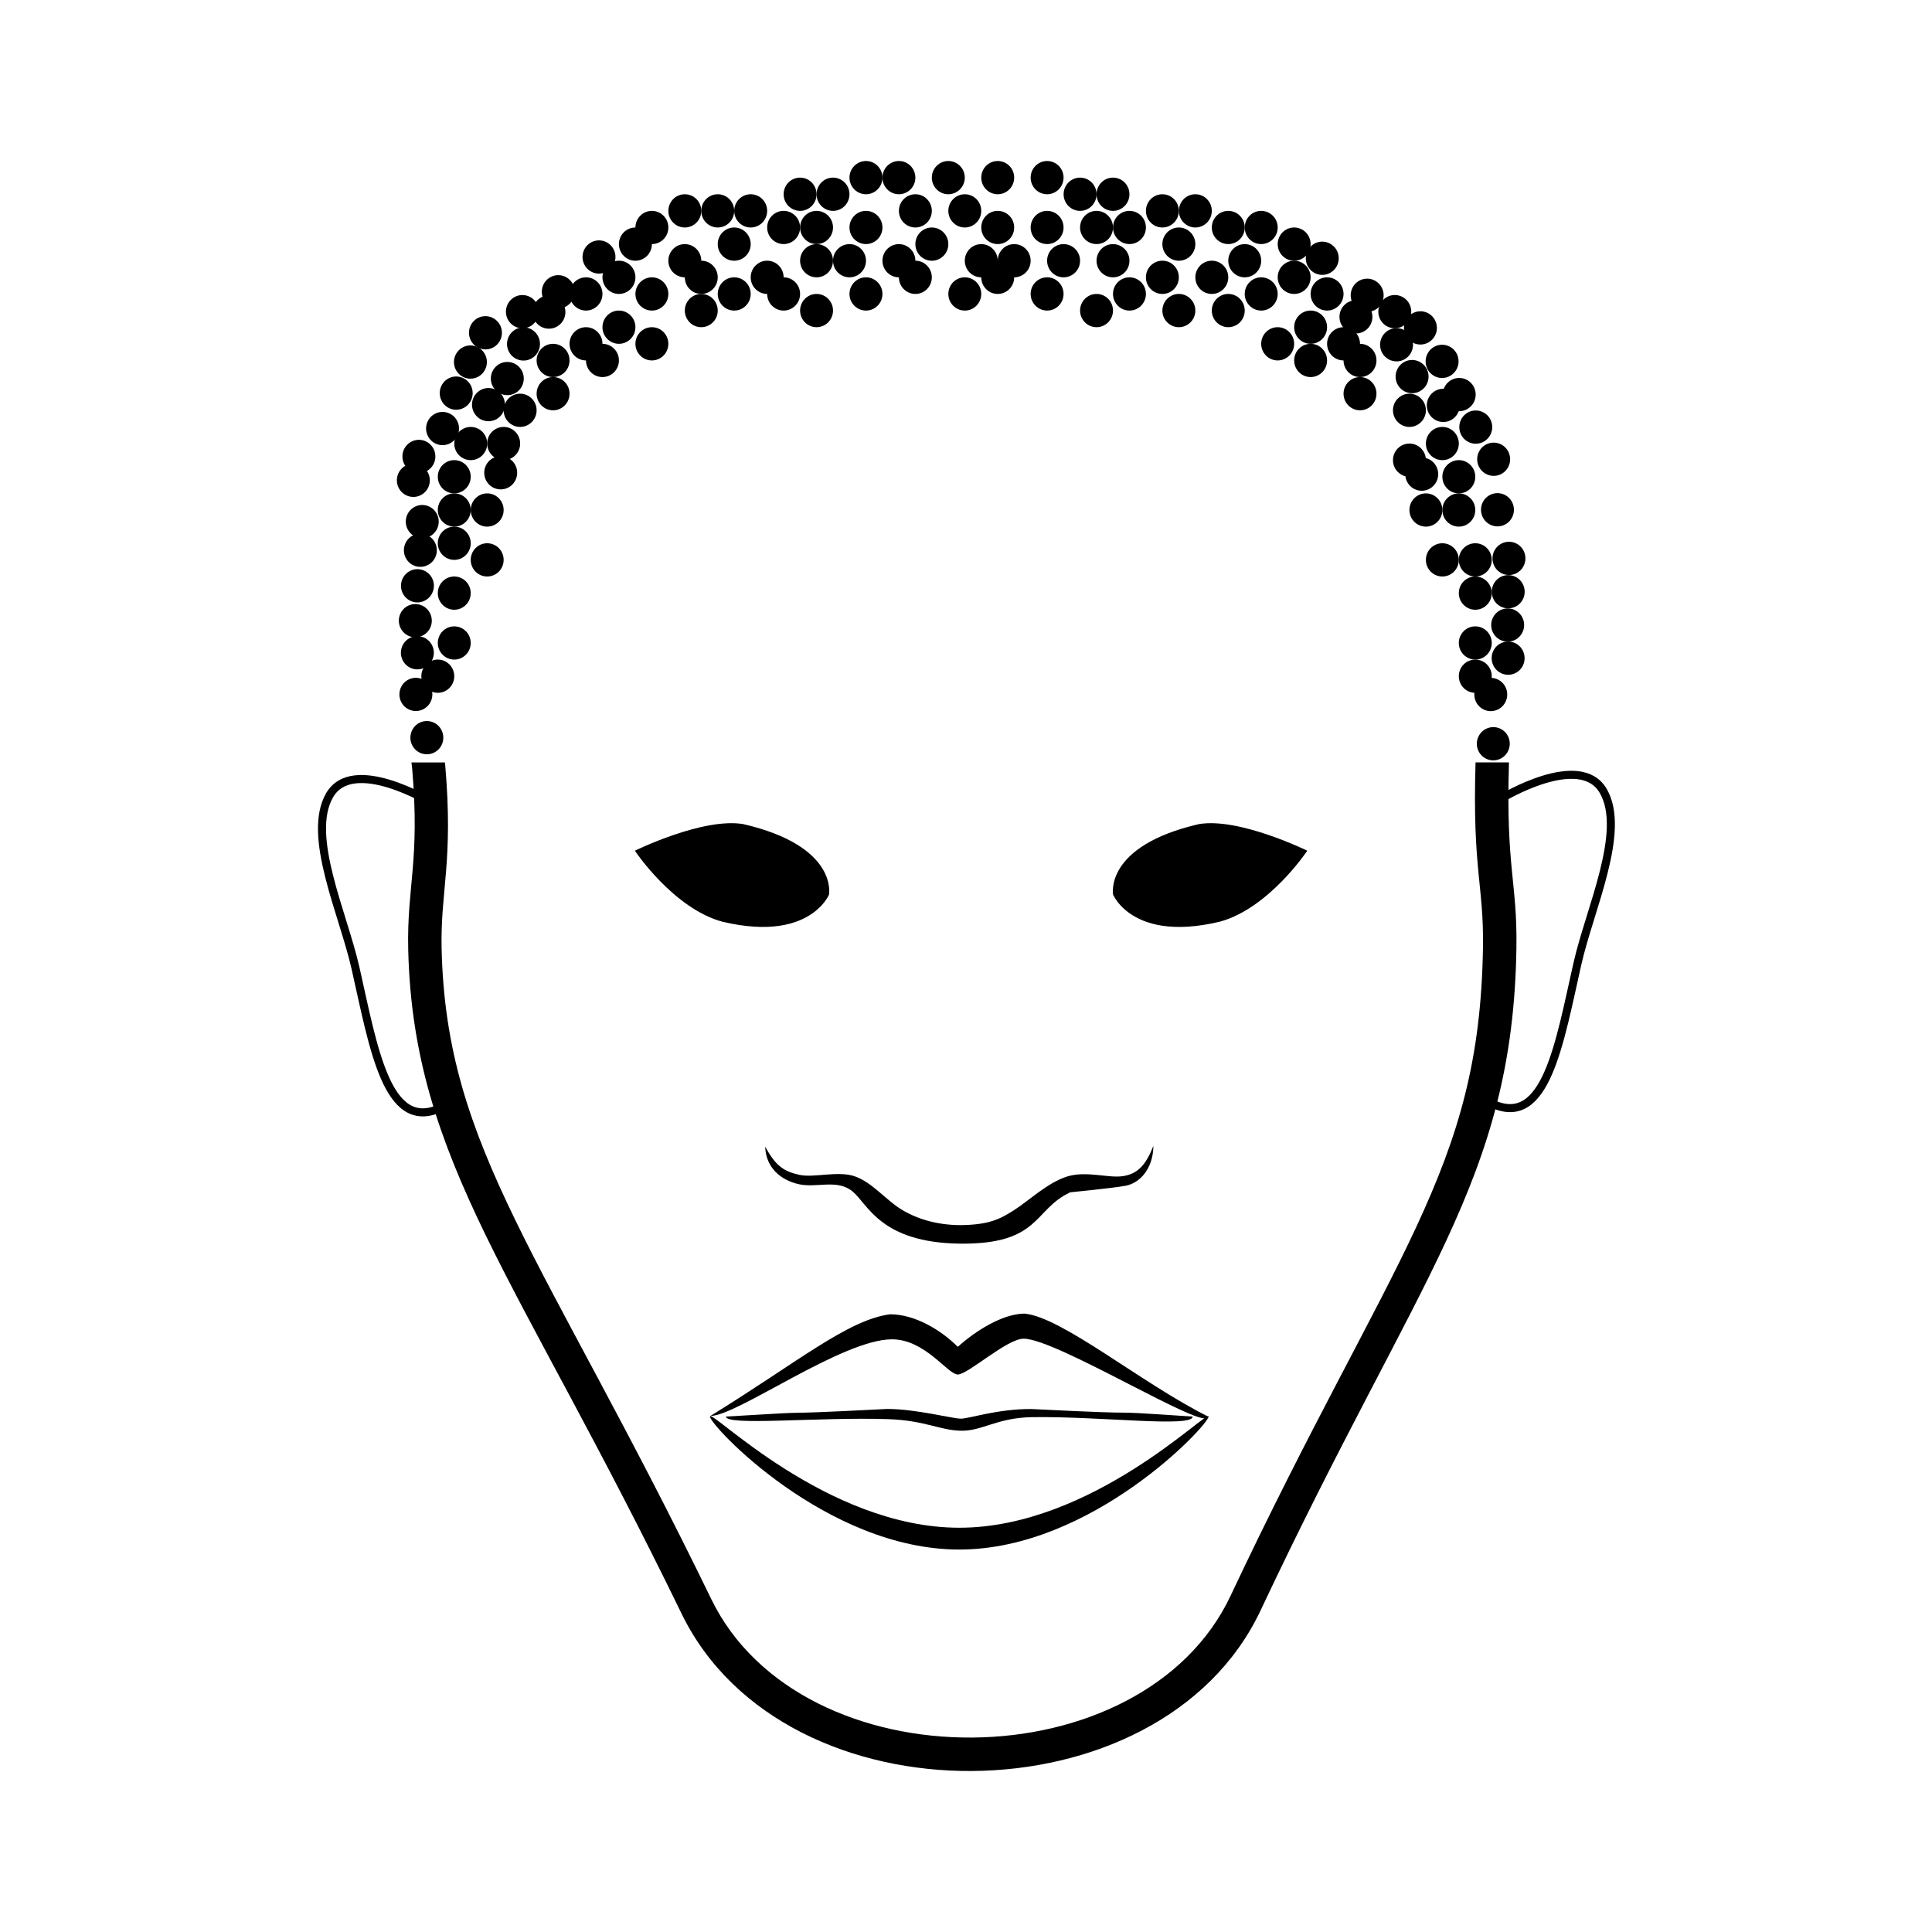 <svg width="48" height="48" viewBox="0 0 48 48" fill="none" xmlns="http://www.w3.org/2000/svg">
<path d="M19.878 5.239C20.104 5.239 20.287 5.054 20.287 4.826C20.287 4.598 20.104 4.413 19.878 4.413C19.652 4.413 19.469 4.598 19.469 4.826C19.469 5.054 19.652 5.239 19.878 5.239Z" fill="black"/>
<path d="M19.06 7.303C19.286 7.303 19.469 7.118 19.469 6.89C19.469 6.662 19.286 6.477 19.06 6.477C18.834 6.477 18.651 6.662 18.651 6.89C18.651 7.118 18.834 7.303 19.06 7.303Z" fill="black"/>
<path d="M19.469 6.064C19.695 6.064 19.878 5.88 19.878 5.652C19.878 5.424 19.695 5.239 19.469 5.239C19.243 5.239 19.06 5.424 19.06 5.652C19.06 5.88 19.243 6.064 19.469 6.064Z" fill="black"/>
<path d="M21.515 6.064C21.741 6.064 21.924 5.88 21.924 5.652C21.924 5.424 21.741 5.239 21.515 5.239C21.289 5.239 21.105 5.424 21.105 5.652C21.105 5.88 21.289 6.064 21.515 6.064Z" fill="black"/>
<path d="M17.832 5.652C18.058 5.652 18.241 5.467 18.241 5.239C18.241 5.011 18.058 4.826 17.832 4.826C17.606 4.826 17.423 5.011 17.423 5.239C17.423 5.467 17.606 5.652 17.832 5.652Z" fill="black"/>
<path d="M18.651 5.652C18.877 5.652 19.06 5.467 19.06 5.239C19.06 5.011 18.877 4.826 18.651 4.826C18.425 4.826 18.241 5.011 18.241 5.239C18.241 5.467 18.425 5.652 18.651 5.652Z" fill="black"/>
<path d="M17.014 5.652C17.24 5.652 17.423 5.467 17.423 5.239C17.423 5.011 17.24 4.826 17.014 4.826C16.788 4.826 16.605 5.011 16.605 5.239C16.605 5.467 16.788 5.652 17.014 5.652Z" fill="black"/>
<path d="M20.287 6.064C20.513 6.064 20.696 5.88 20.696 5.652C20.696 5.424 20.513 5.239 20.287 5.239C20.061 5.239 19.878 5.424 19.878 5.652C19.878 5.88 20.061 6.064 20.287 6.064Z" fill="black"/>
<path d="M21.105 6.89C21.331 6.89 21.515 6.706 21.515 6.477C21.515 6.249 21.331 6.065 21.105 6.065C20.88 6.065 20.696 6.249 20.696 6.477C20.696 6.706 20.88 6.89 21.105 6.89Z" fill="black"/>
<path d="M22.333 6.89C22.559 6.89 22.742 6.706 22.742 6.477C22.742 6.249 22.559 6.065 22.333 6.065C22.107 6.065 21.924 6.249 21.924 6.477C21.924 6.706 22.107 6.89 22.333 6.89Z" fill="black"/>
<path d="M21.515 7.716C21.741 7.716 21.924 7.531 21.924 7.303C21.924 7.075 21.741 6.89 21.515 6.89C21.289 6.89 21.105 7.075 21.105 7.303C21.105 7.531 21.289 7.716 21.515 7.716Z" fill="black"/>
<path d="M15.377 8.542C15.603 8.542 15.787 8.357 15.787 8.129C15.787 7.901 15.603 7.716 15.377 7.716C15.151 7.716 14.968 7.901 14.968 8.129C14.968 8.357 15.151 8.542 15.377 8.542Z" fill="black"/>
<path d="M18.241 6.478C18.467 6.478 18.651 6.293 18.651 6.065C18.651 5.837 18.467 5.652 18.241 5.652C18.015 5.652 17.832 5.837 17.832 6.065C17.832 6.293 18.015 6.478 18.241 6.478Z" fill="black"/>
<path d="M17.423 7.303C17.649 7.303 17.832 7.118 17.832 6.89C17.832 6.662 17.649 6.477 17.423 6.477C17.197 6.477 17.014 6.662 17.014 6.89C17.014 7.118 17.197 7.303 17.423 7.303Z" fill="black"/>
<path d="M15.377 7.303C15.603 7.303 15.787 7.118 15.787 6.89C15.787 6.662 15.603 6.477 15.377 6.477C15.151 6.477 14.968 6.662 14.968 6.89C14.968 7.118 15.151 7.303 15.377 7.303Z" fill="black"/>
<path d="M11.286 13.084C11.512 13.084 11.695 12.899 11.695 12.671C11.695 12.443 11.512 12.258 11.286 12.258C11.06 12.258 10.877 12.443 10.877 12.671C10.877 12.899 11.06 13.084 11.286 13.084Z" fill="black"/>
<path d="M14.559 8.955C14.785 8.955 14.968 8.77 14.968 8.542C14.968 8.314 14.785 8.129 14.559 8.129C14.333 8.129 14.15 8.314 14.15 8.542C14.15 8.77 14.333 8.955 14.559 8.955Z" fill="black"/>
<path d="M10.877 17.213C11.103 17.213 11.286 17.029 11.286 16.8C11.286 16.572 11.103 16.387 10.877 16.387C10.651 16.387 10.468 16.572 10.468 16.8C10.468 17.029 10.651 17.213 10.877 17.213Z" fill="black"/>
<path d="M16.196 6.064C16.422 6.064 16.605 5.88 16.605 5.652C16.605 5.424 16.422 5.239 16.196 5.239C15.97 5.239 15.787 5.424 15.787 5.652C15.787 5.88 15.97 6.064 16.196 6.064Z" fill="black"/>
<path d="M17.014 6.89C17.24 6.89 17.423 6.706 17.423 6.477C17.423 6.249 17.24 6.065 17.014 6.065C16.788 6.065 16.605 6.249 16.605 6.477C16.605 6.706 16.788 6.89 17.014 6.89Z" fill="black"/>
<path d="M15.786 6.478C16.012 6.478 16.196 6.293 16.196 6.065C16.196 5.837 16.012 5.652 15.786 5.652C15.56 5.652 15.377 5.837 15.377 6.065C15.377 6.293 15.56 6.478 15.786 6.478Z" fill="black"/>
<path d="M11.286 15.149C11.512 15.149 11.695 14.964 11.695 14.736C11.695 14.508 11.512 14.323 11.286 14.323C11.06 14.323 10.877 14.508 10.877 14.736C10.877 14.964 11.06 15.149 11.286 15.149Z" fill="black"/>
<path d="M14.559 7.716C14.785 7.716 14.968 7.531 14.968 7.303C14.968 7.075 14.785 6.89 14.559 6.89C14.333 6.89 14.15 7.075 14.15 7.303C14.15 7.531 14.333 7.716 14.559 7.716Z" fill="black"/>
<path d="M11.286 16.387C11.512 16.387 11.695 16.203 11.695 15.975C11.695 15.746 11.512 15.562 11.286 15.562C11.06 15.562 10.877 15.746 10.877 15.975C10.877 16.203 11.06 16.387 11.286 16.387Z" fill="black"/>
<path d="M11.286 12.258C11.512 12.258 11.695 12.073 11.695 11.845C11.695 11.617 11.512 11.432 11.286 11.432C11.06 11.432 10.877 11.617 10.877 11.845C10.877 12.073 11.06 12.258 11.286 12.258Z" fill="black"/>
<path d="M11.286 13.91C11.512 13.91 11.695 13.725 11.695 13.497C11.695 13.269 11.512 13.084 11.286 13.084C11.06 13.084 10.877 13.269 10.877 13.497C10.877 13.725 11.06 13.91 11.286 13.91Z" fill="black"/>
<path d="M11.695 11.432C11.921 11.432 12.104 11.248 12.104 11.02C12.104 10.791 11.921 10.607 11.695 10.607C11.469 10.607 11.286 10.791 11.286 11.02C11.286 11.248 11.469 11.432 11.695 11.432Z" fill="black"/>
<path d="M20.287 6.89C20.513 6.89 20.696 6.706 20.696 6.477C20.696 6.249 20.513 6.065 20.287 6.065C20.061 6.065 19.878 6.249 19.878 6.477C19.878 6.706 20.061 6.89 20.287 6.89Z" fill="black"/>
<path d="M16.196 7.716C16.422 7.716 16.605 7.531 16.605 7.303C16.605 7.075 16.422 6.89 16.196 6.89C15.97 6.89 15.787 7.075 15.787 7.303C15.787 7.531 15.97 7.716 16.196 7.716Z" fill="black"/>
<path d="M16.196 8.955C16.422 8.955 16.605 8.77 16.605 8.542C16.605 8.314 16.422 8.129 16.196 8.129C15.97 8.129 15.787 8.314 15.787 8.542C15.787 8.77 15.97 8.955 16.196 8.955Z" fill="black"/>
<path d="M20.696 5.239C20.922 5.239 21.105 5.054 21.105 4.826C21.105 4.598 20.922 4.413 20.696 4.413C20.47 4.413 20.287 4.598 20.287 4.826C20.287 5.054 20.47 5.239 20.696 5.239Z" fill="black"/>
<path d="M13.741 9.368C13.967 9.368 14.15 9.183 14.15 8.955C14.15 8.727 13.967 8.542 13.741 8.542C13.515 8.542 13.332 8.727 13.332 8.955C13.332 9.183 13.515 9.368 13.741 9.368Z" fill="black"/>
<path d="M18.241 7.716C18.467 7.716 18.651 7.531 18.651 7.303C18.651 7.075 18.467 6.89 18.241 6.89C18.015 6.89 17.832 7.075 17.832 7.303C17.832 7.531 18.015 7.716 18.241 7.716Z" fill="black"/>
<path d="M14.968 9.368C15.194 9.368 15.377 9.183 15.377 8.955C15.377 8.727 15.194 8.542 14.968 8.542C14.742 8.542 14.559 8.727 14.559 8.955C14.559 9.183 14.742 9.368 14.968 9.368Z" fill="black"/>
<path d="M17.423 8.129C17.649 8.129 17.832 7.944 17.832 7.716C17.832 7.488 17.649 7.303 17.423 7.303C17.197 7.303 17.014 7.488 17.014 7.716C17.014 7.944 17.197 8.129 17.423 8.129Z" fill="black"/>
<path d="M13.741 10.194C13.967 10.194 14.15 10.009 14.15 9.781C14.15 9.553 13.967 9.368 13.741 9.368C13.515 9.368 13.332 9.553 13.332 9.781C13.332 10.009 13.515 10.194 13.741 10.194Z" fill="black"/>
<path d="M19.469 7.716C19.695 7.716 19.878 7.531 19.878 7.303C19.878 7.075 19.695 6.89 19.469 6.89C19.243 6.89 19.06 7.075 19.06 7.303C19.06 7.531 19.243 7.716 19.469 7.716Z" fill="black"/>
<path d="M12.513 11.432C12.739 11.432 12.923 11.248 12.923 11.02C12.923 10.791 12.739 10.607 12.513 10.607C12.287 10.607 12.104 10.791 12.104 11.02C12.104 11.248 12.287 11.432 12.513 11.432Z" fill="black"/>
<path d="M12.922 10.607C13.148 10.607 13.332 10.422 13.332 10.194C13.332 9.966 13.148 9.781 12.922 9.781C12.697 9.781 12.513 9.966 12.513 10.194C12.513 10.422 12.697 10.607 12.922 10.607Z" fill="black"/>
<path d="M12.104 14.323C12.33 14.323 12.513 14.138 12.513 13.91C12.513 13.682 12.33 13.497 12.104 13.497C11.878 13.497 11.695 13.682 11.695 13.91C11.695 14.138 11.878 14.323 12.104 14.323Z" fill="black"/>
<path d="M12.084 9.098C12.14 8.877 12.008 8.652 11.789 8.595C11.57 8.539 11.347 8.672 11.291 8.893C11.235 9.113 11.367 9.338 11.586 9.395C11.805 9.452 12.027 9.319 12.084 9.098Z" fill="black"/>
<path d="M11.392 10.749C11.448 10.529 11.316 10.304 11.097 10.247C10.878 10.19 10.655 10.323 10.599 10.544C10.543 10.765 10.675 10.99 10.894 11.047C11.113 11.104 11.335 10.97 11.392 10.749Z" fill="black"/>
<path d="M10.729 17.355C10.785 17.134 10.653 16.909 10.434 16.853C10.215 16.796 9.992 16.929 9.936 17.15C9.88 17.371 10.012 17.596 10.23 17.652C10.449 17.709 10.672 17.576 10.729 17.355Z" fill="black"/>
<path d="M10.766 16.32C10.822 16.1 10.69 15.875 10.471 15.818C10.252 15.761 10.029 15.894 9.973 16.115C9.917 16.336 10.049 16.561 10.268 16.618C10.486 16.674 10.709 16.541 10.766 16.32Z" fill="black"/>
<path d="M11.73 9.87C11.787 9.649 11.655 9.424 11.436 9.367C11.217 9.31 10.994 9.443 10.938 9.664C10.882 9.885 11.014 10.11 11.232 10.167C11.451 10.224 11.674 10.091 11.73 9.87Z" fill="black"/>
<path d="M10.666 12.036C10.722 11.815 10.59 11.59 10.371 11.533C10.152 11.477 9.929 11.61 9.873 11.831C9.817 12.052 9.949 12.277 10.168 12.333C10.387 12.39 10.61 12.257 10.666 12.036Z" fill="black"/>
<path d="M10.715 15.523C10.771 15.302 10.639 15.077 10.42 15.021C10.201 14.964 9.978 15.097 9.922 15.318C9.866 15.539 9.998 15.764 10.217 15.821C10.436 15.877 10.659 15.744 10.715 15.523Z" fill="black"/>
<path d="M11.001 18.43C11.057 18.209 10.926 17.984 10.707 17.927C10.488 17.87 10.265 18.003 10.209 18.224C10.152 18.445 10.284 18.67 10.503 18.727C10.722 18.784 10.945 18.651 11.001 18.43Z" fill="black"/>
<path d="M10.804 11.443C10.86 11.222 10.728 10.997 10.509 10.94C10.29 10.884 10.067 11.017 10.011 11.238C9.955 11.459 10.087 11.684 10.306 11.74C10.524 11.797 10.748 11.664 10.804 11.443Z" fill="black"/>
<path d="M15.147 6.7C15.319 6.552 15.34 6.291 15.194 6.118C15.047 5.944 14.789 5.923 14.617 6.07C14.445 6.218 14.424 6.478 14.57 6.652C14.716 6.826 14.975 6.847 15.147 6.7Z" fill="black"/>
<path d="M13.903 8.068C14.075 7.921 14.096 7.66 13.95 7.486C13.803 7.313 13.545 7.291 13.373 7.439C13.201 7.587 13.18 7.847 13.326 8.021C13.472 8.195 13.731 8.216 13.903 8.068Z" fill="black"/>
<path d="M12.869 9.72C13.041 9.572 13.062 9.311 12.916 9.138C12.77 8.964 12.511 8.943 12.339 9.09C12.167 9.238 12.146 9.498 12.292 9.672C12.438 9.846 12.697 9.867 12.869 9.72Z" fill="black"/>
<path d="M13.271 8.86C13.444 8.712 13.464 8.452 13.318 8.278C13.172 8.104 12.914 8.083 12.742 8.231C12.569 8.378 12.548 8.639 12.694 8.813C12.841 8.986 13.099 9.008 13.271 8.86Z" fill="black"/>
<path d="M14.135 7.564C14.308 7.416 14.329 7.156 14.182 6.982C14.036 6.808 13.778 6.787 13.606 6.934C13.433 7.082 13.412 7.343 13.559 7.516C13.705 7.69 13.963 7.712 14.135 7.564Z" fill="black"/>
<path d="M12.326 8.583C12.498 8.435 12.519 8.174 12.373 8.001C12.226 7.827 11.968 7.805 11.796 7.953C11.624 8.101 11.603 8.361 11.749 8.535C11.895 8.709 12.154 8.73 12.326 8.583Z" fill="black"/>
<path d="M10.767 14.656C10.824 14.435 10.692 14.21 10.473 14.154C10.254 14.097 10.031 14.23 9.975 14.451C9.919 14.672 10.05 14.897 10.269 14.954C10.488 15.01 10.711 14.877 10.767 14.656Z" fill="black"/>
<path d="M10.84 13.774C10.896 13.553 10.765 13.328 10.546 13.271C10.327 13.214 10.104 13.347 10.048 13.568C9.991 13.789 10.123 14.014 10.342 14.071C10.561 14.127 10.784 13.994 10.84 13.774Z" fill="black"/>
<path d="M10.755 13.274C10.928 13.126 10.949 12.866 10.803 12.692C10.656 12.518 10.398 12.497 10.226 12.644C10.053 12.792 10.033 13.053 10.179 13.226C10.325 13.4 10.583 13.421 10.755 13.274Z" fill="black"/>
<path d="M12.401 10.368C12.573 10.22 12.594 9.959 12.448 9.786C12.302 9.612 12.043 9.591 11.871 9.738C11.699 9.886 11.678 10.146 11.824 10.32C11.97 10.494 12.229 10.515 12.401 10.368Z" fill="black"/>
<path d="M12.104 13.084C12.33 13.084 12.513 12.899 12.513 12.671C12.513 12.443 12.33 12.258 12.104 12.258C11.878 12.258 11.695 12.443 11.695 12.671C11.695 12.899 11.878 13.084 12.104 13.084Z" fill="black"/>
<path d="M12.705 12.061C12.877 11.913 12.898 11.652 12.752 11.479C12.605 11.305 12.347 11.284 12.175 11.431C12.003 11.579 11.982 11.839 12.128 12.013C12.274 12.187 12.532 12.208 12.705 12.061Z" fill="black"/>
<path d="M13.244 8.058C13.416 7.91 13.437 7.65 13.291 7.476C13.145 7.302 12.886 7.281 12.714 7.429C12.542 7.576 12.521 7.837 12.667 8.011C12.813 8.184 13.072 8.206 13.244 8.058Z" fill="black"/>
<path d="M20.287 8.129C20.513 8.129 20.696 7.944 20.696 7.716C20.696 7.488 20.513 7.303 20.287 7.303C20.061 7.303 19.878 7.488 19.878 7.716C19.878 7.944 20.061 8.129 20.287 8.129Z" fill="black"/>
<path d="M23.56 4.826C23.786 4.826 23.97 4.641 23.97 4.413C23.97 4.185 23.786 4 23.56 4C23.334 4 23.151 4.185 23.151 4.413C23.151 4.641 23.334 4.826 23.56 4.826Z" fill="black"/>
<path d="M22.742 5.652C22.968 5.652 23.151 5.467 23.151 5.239C23.151 5.011 22.968 4.826 22.742 4.826C22.516 4.826 22.333 5.011 22.333 5.239C22.333 5.467 22.516 5.652 22.742 5.652Z" fill="black"/>
<path d="M22.742 7.303C22.968 7.303 23.151 7.118 23.151 6.89C23.151 6.662 22.968 6.477 22.742 6.477C22.516 6.477 22.333 6.662 22.333 6.89C22.333 7.118 22.516 7.303 22.742 7.303Z" fill="black"/>
<path d="M23.97 5.652C24.196 5.652 24.379 5.467 24.379 5.239C24.379 5.011 24.196 4.826 23.97 4.826C23.744 4.826 23.561 5.011 23.561 5.239C23.561 5.467 23.744 5.652 23.97 5.652Z" fill="black"/>
<path d="M22.333 4.826C22.559 4.826 22.742 4.641 22.742 4.413C22.742 4.185 22.559 4 22.333 4C22.107 4 21.924 4.185 21.924 4.413C21.924 4.641 22.107 4.826 22.333 4.826Z" fill="black"/>
<path d="M21.515 4.826C21.741 4.826 21.924 4.641 21.924 4.413C21.924 4.185 21.741 4 21.515 4C21.289 4 21.105 4.185 21.105 4.413C21.105 4.641 21.289 4.826 21.515 4.826Z" fill="black"/>
<path d="M27.652 5.239C27.878 5.239 28.061 5.054 28.061 4.826C28.061 4.598 27.878 4.413 27.652 4.413C27.426 4.413 27.243 4.598 27.243 4.826C27.243 5.054 27.426 5.239 27.652 5.239Z" fill="black"/>
<path d="M28.879 7.303C29.105 7.303 29.288 7.118 29.288 6.89C29.288 6.662 29.105 6.477 28.879 6.477C28.653 6.477 28.47 6.662 28.47 6.89C28.47 7.118 28.653 7.303 28.879 7.303Z" fill="black"/>
<path d="M28.061 6.064C28.287 6.064 28.47 5.88 28.47 5.652C28.47 5.424 28.287 5.239 28.061 5.239C27.835 5.239 27.652 5.424 27.652 5.652C27.652 5.88 27.835 6.064 28.061 6.064Z" fill="black"/>
<path d="M26.015 6.064C26.241 6.064 26.424 5.88 26.424 5.652C26.424 5.424 26.241 5.239 26.015 5.239C25.789 5.239 25.606 5.424 25.606 5.652C25.606 5.88 25.789 6.064 26.015 6.064Z" fill="black"/>
<path d="M29.698 5.652C29.924 5.652 30.107 5.467 30.107 5.239C30.107 5.011 29.924 4.826 29.698 4.826C29.472 4.826 29.289 5.011 29.289 5.239C29.289 5.467 29.472 5.652 29.698 5.652Z" fill="black"/>
<path d="M28.879 5.652C29.105 5.652 29.288 5.467 29.288 5.239C29.288 5.011 29.105 4.826 28.879 4.826C28.653 4.826 28.47 5.011 28.47 5.239C28.47 5.467 28.653 5.652 28.879 5.652Z" fill="black"/>
<path d="M30.516 6.064C30.742 6.064 30.925 5.88 30.925 5.652C30.925 5.424 30.742 5.239 30.516 5.239C30.29 5.239 30.107 5.424 30.107 5.652C30.107 5.88 30.29 6.064 30.516 6.064Z" fill="black"/>
<path d="M27.243 6.064C27.469 6.064 27.652 5.88 27.652 5.652C27.652 5.424 27.469 5.239 27.243 5.239C27.017 5.239 26.834 5.424 26.834 5.652C26.834 5.88 27.017 6.064 27.243 6.064Z" fill="black"/>
<path d="M26.424 6.89C26.65 6.89 26.834 6.706 26.834 6.477C26.834 6.249 26.65 6.065 26.424 6.065C26.198 6.065 26.015 6.249 26.015 6.477C26.015 6.706 26.198 6.89 26.424 6.89Z" fill="black"/>
<path d="M25.197 6.89C25.423 6.89 25.606 6.706 25.606 6.477C25.606 6.249 25.423 6.065 25.197 6.065C24.971 6.065 24.788 6.249 24.788 6.477C24.788 6.706 24.971 6.89 25.197 6.89Z" fill="black"/>
<path d="M26.015 7.716C26.241 7.716 26.424 7.531 26.424 7.303C26.424 7.075 26.241 6.89 26.015 6.89C25.789 6.89 25.606 7.075 25.606 7.303C25.606 7.531 25.789 7.716 26.015 7.716Z" fill="black"/>
<path d="M32.562 8.542C32.788 8.542 32.971 8.357 32.971 8.129C32.971 7.901 32.788 7.716 32.562 7.716C32.336 7.716 32.153 7.901 32.153 8.129C32.153 8.357 32.336 8.542 32.562 8.542Z" fill="black"/>
<path d="M29.288 6.478C29.514 6.478 29.698 6.293 29.698 6.065C29.698 5.837 29.514 5.652 29.288 5.652C29.062 5.652 28.879 5.837 28.879 6.065C28.879 6.293 29.062 6.478 29.288 6.478Z" fill="black"/>
<path d="M30.107 7.303C30.333 7.303 30.516 7.118 30.516 6.89C30.516 6.662 30.333 6.477 30.107 6.477C29.881 6.477 29.698 6.662 29.698 6.89C29.698 7.118 29.881 7.303 30.107 7.303Z" fill="black"/>
<path d="M32.153 7.303C32.379 7.303 32.562 7.118 32.562 6.89C32.562 6.662 32.379 6.477 32.153 6.477C31.927 6.477 31.744 6.662 31.744 6.89C31.744 7.118 31.927 7.303 32.153 7.303Z" fill="black"/>
<path d="M36.244 13.084C36.47 13.084 36.653 12.899 36.653 12.671C36.653 12.443 36.47 12.258 36.244 12.258C36.018 12.258 35.835 12.443 35.835 12.671C35.835 12.899 36.018 13.084 36.244 13.084Z" fill="black"/>
<path d="M33.38 8.955C33.606 8.955 33.789 8.77 33.789 8.542C33.789 8.314 33.606 8.129 33.38 8.129C33.154 8.129 32.971 8.314 32.971 8.542C32.971 8.77 33.154 8.955 33.38 8.955Z" fill="black"/>
<path d="M36.653 17.213C36.879 17.213 37.062 17.029 37.062 16.8C37.062 16.572 36.879 16.387 36.653 16.387C36.427 16.387 36.244 16.572 36.244 16.8C36.244 17.029 36.427 17.213 36.653 17.213Z" fill="black"/>
<path d="M31.334 6.064C31.56 6.064 31.744 5.88 31.744 5.652C31.744 5.424 31.56 5.239 31.334 5.239C31.108 5.239 30.925 5.424 30.925 5.652C30.925 5.88 31.108 6.064 31.334 6.064Z" fill="black"/>
<path d="M30.925 6.89C31.151 6.89 31.334 6.706 31.334 6.477C31.334 6.249 31.151 6.065 30.925 6.065C30.699 6.065 30.516 6.249 30.516 6.477C30.516 6.706 30.699 6.89 30.925 6.89Z" fill="black"/>
<path d="M32.153 6.478C32.379 6.478 32.562 6.293 32.562 6.065C32.562 5.837 32.379 5.652 32.153 5.652C31.927 5.652 31.744 5.837 31.744 6.065C31.744 6.293 31.927 6.478 32.153 6.478Z" fill="black"/>
<path d="M36.653 15.149C36.879 15.149 37.062 14.964 37.062 14.736C37.062 14.508 36.879 14.323 36.653 14.323C36.427 14.323 36.244 14.508 36.244 14.736C36.244 14.964 36.427 15.149 36.653 15.149Z" fill="black"/>
<path d="M32.971 7.716C33.197 7.716 33.38 7.531 33.38 7.303C33.38 7.075 33.197 6.89 32.971 6.89C32.745 6.89 32.562 7.075 32.562 7.303C32.562 7.531 32.745 7.716 32.971 7.716Z" fill="black"/>
<path d="M36.653 16.387C36.879 16.387 37.062 16.203 37.062 15.975C37.062 15.746 36.879 15.562 36.653 15.562C36.427 15.562 36.244 15.746 36.244 15.975C36.244 16.203 36.427 16.387 36.653 16.387Z" fill="black"/>
<path d="M36.244 12.258C36.47 12.258 36.653 12.073 36.653 11.845C36.653 11.617 36.47 11.432 36.244 11.432C36.018 11.432 35.835 11.617 35.835 11.845C35.835 12.073 36.018 12.258 36.244 12.258Z" fill="black"/>
<path d="M36.653 14.323C36.879 14.323 37.062 14.138 37.062 13.91C37.062 13.682 36.879 13.497 36.653 13.497C36.427 13.497 36.244 13.682 36.244 13.91C36.244 14.138 36.427 14.323 36.653 14.323Z" fill="black"/>
<path d="M35.835 11.432C36.061 11.432 36.244 11.248 36.244 11.02C36.244 10.791 36.061 10.607 35.835 10.607C35.609 10.607 35.426 10.791 35.426 11.02C35.426 11.248 35.609 11.432 35.835 11.432Z" fill="black"/>
<path d="M27.652 6.89C27.878 6.89 28.061 6.706 28.061 6.477C28.061 6.249 27.878 6.065 27.652 6.065C27.426 6.065 27.243 6.249 27.243 6.477C27.243 6.706 27.426 6.89 27.652 6.89Z" fill="black"/>
<path d="M23.97 7.716C24.196 7.716 24.379 7.531 24.379 7.303C24.379 7.075 24.196 6.89 23.97 6.89C23.744 6.89 23.561 7.075 23.561 7.303C23.561 7.531 23.744 7.716 23.97 7.716Z" fill="black"/>
<path d="M31.334 7.716C31.56 7.716 31.744 7.531 31.744 7.303C31.744 7.075 31.56 6.89 31.334 6.89C31.108 6.89 30.925 7.075 30.925 7.303C30.925 7.531 31.108 7.716 31.334 7.716Z" fill="black"/>
<path d="M31.743 8.955C31.969 8.955 32.153 8.77 32.153 8.542C32.153 8.314 31.969 8.129 31.743 8.129C31.517 8.129 31.334 8.314 31.334 8.542C31.334 8.77 31.517 8.955 31.743 8.955Z" fill="black"/>
<path d="M26.834 5.239C27.06 5.239 27.243 5.054 27.243 4.826C27.243 4.598 27.06 4.413 26.834 4.413C26.608 4.413 26.425 4.598 26.425 4.826C26.425 5.054 26.608 5.239 26.834 5.239Z" fill="black"/>
<path d="M33.789 9.368C34.015 9.368 34.198 9.183 34.198 8.955C34.198 8.727 34.015 8.542 33.789 8.542C33.563 8.542 33.38 8.727 33.38 8.955C33.38 9.183 33.563 9.368 33.789 9.368Z" fill="black"/>
<path d="M29.288 8.129C29.514 8.129 29.698 7.944 29.698 7.716C29.698 7.488 29.514 7.303 29.288 7.303C29.062 7.303 28.879 7.488 28.879 7.716C28.879 7.944 29.062 8.129 29.288 8.129Z" fill="black"/>
<path d="M32.562 9.368C32.788 9.368 32.971 9.183 32.971 8.955C32.971 8.727 32.788 8.542 32.562 8.542C32.336 8.542 32.153 8.727 32.153 8.955C32.153 9.183 32.336 9.368 32.562 9.368Z" fill="black"/>
<path d="M30.516 8.129C30.742 8.129 30.925 7.944 30.925 7.716C30.925 7.488 30.742 7.303 30.516 7.303C30.29 7.303 30.107 7.488 30.107 7.716C30.107 7.944 30.29 8.129 30.516 8.129Z" fill="black"/>
<path d="M33.789 10.194C34.015 10.194 34.198 10.009 34.198 9.781C34.198 9.553 34.015 9.368 33.789 9.368C33.563 9.368 33.38 9.553 33.38 9.781C33.38 10.009 33.563 10.194 33.789 10.194Z" fill="black"/>
<path d="M28.061 7.716C28.287 7.716 28.47 7.531 28.47 7.303C28.47 7.075 28.287 6.89 28.061 6.89C27.835 6.89 27.652 7.075 27.652 7.303C27.652 7.531 27.835 7.716 28.061 7.716Z" fill="black"/>
<path d="M35.017 11.845C35.243 11.845 35.426 11.661 35.426 11.433C35.426 11.204 35.243 11.02 35.017 11.02C34.791 11.02 34.608 11.204 34.608 11.433C34.608 11.661 34.791 11.845 35.017 11.845Z" fill="black"/>
<path d="M35.017 10.607C35.243 10.607 35.426 10.422 35.426 10.194C35.426 9.966 35.243 9.781 35.017 9.781C34.791 9.781 34.608 9.966 34.608 10.194C34.608 10.422 34.791 10.607 35.017 10.607Z" fill="black"/>
<path d="M35.835 14.323C36.061 14.323 36.244 14.138 36.244 13.91C36.244 13.682 36.061 13.497 35.835 13.497C35.609 13.497 35.426 13.682 35.426 13.91C35.426 14.138 35.609 14.323 35.835 14.323Z" fill="black"/>
<path d="M35.93 9.378C36.149 9.321 36.281 9.096 36.225 8.875C36.169 8.655 35.946 8.521 35.727 8.578C35.508 8.635 35.376 8.86 35.432 9.081C35.488 9.302 35.711 9.435 35.93 9.378Z" fill="black"/>
<path d="M36.767 11.011C36.986 10.954 37.118 10.729 37.061 10.508C37.005 10.288 36.782 10.155 36.563 10.211C36.344 10.268 36.213 10.493 36.269 10.714C36.325 10.935 36.548 11.068 36.767 11.011Z" fill="black"/>
<path d="M37.14 17.655C37.358 17.598 37.49 17.373 37.434 17.152C37.378 16.931 37.155 16.798 36.936 16.855C36.717 16.912 36.585 17.137 36.642 17.358C36.698 17.578 36.921 17.712 37.14 17.655Z" fill="black"/>
<path d="M37.571 16.752C37.79 16.695 37.922 16.47 37.865 16.249C37.809 16.028 37.586 15.895 37.367 15.952C37.148 16.008 37.017 16.233 37.073 16.454C37.129 16.675 37.352 16.808 37.571 16.752Z" fill="black"/>
<path d="M36.355 10.203C36.574 10.146 36.706 9.921 36.65 9.701C36.594 9.48 36.371 9.347 36.152 9.403C35.933 9.46 35.801 9.685 35.857 9.906C35.913 10.127 36.136 10.26 36.355 10.203Z" fill="black"/>
<path d="M37.306 13.065C37.525 13.008 37.657 12.783 37.6 12.562C37.544 12.341 37.321 12.208 37.102 12.265C36.883 12.322 36.752 12.546 36.808 12.767C36.864 12.988 37.087 13.121 37.306 13.065Z" fill="black"/>
<path d="M37.559 15.929C37.778 15.872 37.91 15.647 37.854 15.426C37.798 15.205 37.575 15.072 37.356 15.129C37.137 15.186 37.005 15.411 37.061 15.632C37.118 15.853 37.341 15.986 37.559 15.929Z" fill="black"/>
<path d="M37.202 18.878C37.421 18.821 37.553 18.596 37.497 18.375C37.441 18.154 37.218 18.021 36.999 18.078C36.78 18.135 36.648 18.36 36.704 18.581C36.761 18.802 36.983 18.935 37.202 18.878Z" fill="black"/>
<path d="M37.212 11.81C37.43 11.753 37.562 11.528 37.506 11.307C37.45 11.086 37.227 10.953 37.008 11.01C36.789 11.066 36.657 11.291 36.713 11.512C36.77 11.733 36.993 11.866 37.212 11.81Z" fill="black"/>
<path d="M33.163 6.684C33.309 6.51 33.288 6.249 33.116 6.102C32.944 5.954 32.685 5.975 32.539 6.149C32.393 6.323 32.414 6.583 32.586 6.731C32.758 6.879 33.017 6.858 33.163 6.684Z" fill="black"/>
<path d="M34 8.14C34.146 7.966 34.125 7.705 33.953 7.558C33.781 7.41 33.522 7.431 33.376 7.605C33.23 7.779 33.251 8.039 33.423 8.187C33.595 8.335 33.854 8.313 34 8.14Z" fill="black"/>
<path d="M35.395 9.624C35.541 9.45 35.52 9.189 35.348 9.042C35.175 8.894 34.917 8.915 34.771 9.089C34.624 9.263 34.646 9.523 34.818 9.671C34.99 9.819 35.248 9.797 35.395 9.624Z" fill="black"/>
<path d="M35.008 8.833C35.155 8.659 35.134 8.399 34.962 8.251C34.789 8.103 34.531 8.125 34.385 8.298C34.239 8.472 34.26 8.733 34.432 8.88C34.604 9.028 34.862 9.007 35.008 8.833Z" fill="black"/>
<path d="M34.279 7.604C34.425 7.43 34.404 7.169 34.232 7.022C34.059 6.874 33.801 6.895 33.655 7.069C33.509 7.243 33.53 7.504 33.702 7.651C33.874 7.799 34.132 7.778 34.279 7.604Z" fill="black"/>
<path d="M35.602 8.414C35.748 8.24 35.727 7.98 35.555 7.832C35.383 7.684 35.125 7.706 34.978 7.879C34.832 8.053 34.853 8.314 35.025 8.462C35.197 8.609 35.456 8.588 35.602 8.414Z" fill="black"/>
<path d="M37.573 15.101C37.792 15.045 37.924 14.819 37.867 14.599C37.811 14.378 37.588 14.245 37.369 14.301C37.151 14.358 37.019 14.583 37.075 14.804C37.131 15.025 37.354 15.158 37.573 15.101Z" fill="black"/>
<path d="M37.592 14.273C37.81 14.216 37.942 13.991 37.886 13.77C37.83 13.549 37.607 13.416 37.388 13.473C37.169 13.53 37.037 13.755 37.093 13.976C37.15 14.197 37.373 14.33 37.592 14.273Z" fill="black"/>
<path d="M36.17 10.339C36.316 10.165 36.295 9.904 36.123 9.757C35.951 9.609 35.693 9.63 35.546 9.804C35.4 9.978 35.421 10.239 35.593 10.386C35.766 10.534 36.024 10.513 36.17 10.339Z" fill="black"/>
<path d="M35.426 13.084C35.652 13.084 35.835 12.899 35.835 12.671C35.835 12.443 35.652 12.258 35.426 12.258C35.2 12.258 35.017 12.443 35.017 12.671C35.017 12.899 35.2 13.084 35.426 13.084Z" fill="black"/>
<path d="M35.634 12.047C35.781 11.873 35.76 11.613 35.587 11.465C35.415 11.317 35.157 11.339 35.011 11.512C34.864 11.686 34.886 11.947 35.058 12.095C35.23 12.242 35.488 12.221 35.634 12.047Z" fill="black"/>
<path d="M34.965 8.01C35.111 7.836 35.09 7.576 34.918 7.428C34.746 7.28 34.487 7.302 34.341 7.475C34.195 7.649 34.216 7.91 34.388 8.058C34.56 8.205 34.819 8.184 34.965 8.01Z" fill="black"/>
<path d="M27.243 8.129C27.469 8.129 27.652 7.944 27.652 7.716C27.652 7.488 27.469 7.303 27.243 7.303C27.017 7.303 26.834 7.488 26.834 7.716C26.834 7.944 27.017 8.129 27.243 8.129Z" fill="black"/>
<path d="M24.379 6.89C24.605 6.89 24.788 6.706 24.788 6.477C24.788 6.249 24.605 6.065 24.379 6.065C24.153 6.065 23.97 6.249 23.97 6.477C23.97 6.706 24.153 6.89 24.379 6.89Z" fill="black"/>
<path d="M24.788 6.064C25.014 6.064 25.197 5.88 25.197 5.652C25.197 5.424 25.014 5.239 24.788 5.239C24.562 5.239 24.379 5.424 24.379 5.652C24.379 5.88 24.562 6.064 24.788 6.064Z" fill="black"/>
<path d="M24.788 7.303C25.014 7.303 25.197 7.118 25.197 6.89C25.197 6.662 25.014 6.477 24.788 6.477C24.562 6.477 24.379 6.662 24.379 6.89C24.379 7.118 24.562 7.303 24.788 7.303Z" fill="black"/>
<path d="M23.151 6.478C23.377 6.478 23.561 6.293 23.561 6.065C23.561 5.837 23.377 5.652 23.151 5.652C22.925 5.652 22.742 5.837 22.742 6.065C22.742 6.293 22.925 6.478 23.151 6.478Z" fill="black"/>
<path d="M24.788 4.826C25.014 4.826 25.197 4.641 25.197 4.413C25.197 4.185 25.014 4 24.788 4C24.562 4 24.379 4.185 24.379 4.413C24.379 4.641 24.562 4.826 24.788 4.826Z" fill="black"/>
<path d="M26.015 4.826C26.241 4.826 26.424 4.641 26.424 4.413C26.424 4.185 26.241 4 26.015 4C25.789 4 25.606 4.185 25.606 4.413C25.606 4.641 25.789 4.826 26.015 4.826Z" fill="black"/>
<path d="M10.222 18.943C10.224 18.961 10.237 19.065 10.239 19.08C10.439 21.397 10.106 22.013 10.142 23.588C10.203 26.229 10.893 28.274 12.061 30.677C13.23 33.08 14.877 35.859 16.932 40.088C18.222 42.743 21.212 44.02 24.15 44C27.089 43.98 30.067 42.668 31.32 40.008C33.303 35.797 34.849 33.155 35.933 30.822C37.017 28.488 37.63 26.45 37.675 23.556C37.7 21.917 37.412 21.572 37.489 18.991C37.49 18.985 37.489 18.949 37.489 18.942H36.659C36.659 18.947 36.659 18.962 36.659 18.967C36.58 21.61 36.868 22.003 36.844 23.54C36.801 26.326 36.248 28.2 35.191 30.475C34.134 32.751 32.568 35.413 30.57 39.653C29.488 41.948 26.847 43.151 24.15 43.169C21.454 43.188 18.788 42.026 17.674 39.734C15.605 35.476 13.947 32.667 12.803 30.314C11.659 27.961 11.03 26.083 10.972 23.572C10.939 22.124 11.269 21.415 11.061 19.007C11.06 18.997 11.054 18.954 11.053 18.943L10.222 18.943Z" fill="black"/>
<path d="M19.01 28.486C19.03 29.024 19.408 29.323 19.849 29.422C20.29 29.52 20.798 29.287 21.179 29.599C21.561 29.911 21.87 30.877 23.857 30.898C25.844 30.918 25.679 30.049 26.575 29.631C26.579 29.629 26.581 29.624 26.583 29.623C26.585 29.622 27.59 29.526 27.954 29.462C28.318 29.398 28.648 29.039 28.656 28.47C28.467 28.942 28.273 29.161 27.905 29.22C27.537 29.279 26.978 29.076 26.494 29.236C26.011 29.396 25.571 29.825 25.18 30.075C24.839 30.289 24.573 30.431 23.857 30.438C23.254 30.435 22.749 30.272 22.373 30.035C21.997 29.797 21.667 29.379 21.244 29.228C20.821 29.077 20.227 29.271 19.857 29.188C19.487 29.104 19.278 28.983 19.01 28.486V28.486Z" fill="black"/>
<path d="M30.015 35.194C30.015 35.607 26.258 33.259 25.432 33.259C25.019 33.259 24.048 34.149 23.797 34.149C23.545 34.149 22.987 33.275 22.161 33.275C20.922 33.275 18.301 35.188 17.651 35.178C19.792 33.862 21.058 32.791 22.113 32.653C22.735 32.653 23.384 33.049 23.797 33.462C24.235 33.065 24.906 32.643 25.448 32.636C26.374 32.711 28.363 34.369 30.015 35.194Z" fill="black"/>
<path d="M30.027 35.194C30.027 35.401 27.136 38.498 23.833 38.498C20.53 38.498 17.639 35.414 17.639 35.194C17.639 34.975 20.53 37.956 23.833 37.956C27.136 37.956 30.027 34.988 30.027 35.194Z" fill="black"/>
<path d="M29.631 35.194C29.631 35.476 27.343 35.183 25.641 35.209C24.769 35.222 24.404 35.557 23.874 35.546C23.344 35.535 22.977 35.288 22.059 35.258C20.339 35.201 18.035 35.434 18.035 35.194C20.955 35.017 18.552 35.183 22.043 35.005C22.758 35.005 23.66 35.246 23.874 35.246C24.083 35.246 24.782 35.002 25.624 35.007C29.171 35.183 26.84 35.008 29.631 35.194V35.194Z" fill="black"/>
<path d="M15.773 21.136C15.773 21.136 17.457 20.307 18.463 20.474C20.833 21.021 20.596 22.227 20.596 22.227C20.681 21.987 20.321 23.468 17.942 22.898C16.726 22.567 15.773 21.136 15.773 21.136Z" fill="black"/>
<path d="M37.308 19.835C37.308 19.835 39.255 18.649 39.834 19.654C40.412 20.659 39.498 22.583 39.19 23.945C38.74 25.937 38.41 28.018 37.093 27.43" stroke="black" stroke-width="0.2"/>
<path d="M10.713 19.94C10.713 19.94 8.766 18.754 8.188 19.759C7.609 20.764 8.524 22.689 8.832 24.05C9.282 26.043 9.612 28.124 10.929 27.535" stroke="black" stroke-width="0.2"/>
<path d="M32.479 21.136C32.479 21.136 30.794 20.307 29.789 20.474C27.419 21.021 27.655 22.227 27.655 22.227C27.571 21.987 27.931 23.468 30.309 22.898C31.526 22.567 32.479 21.136 32.479 21.136Z" fill="black"/>
</svg>
